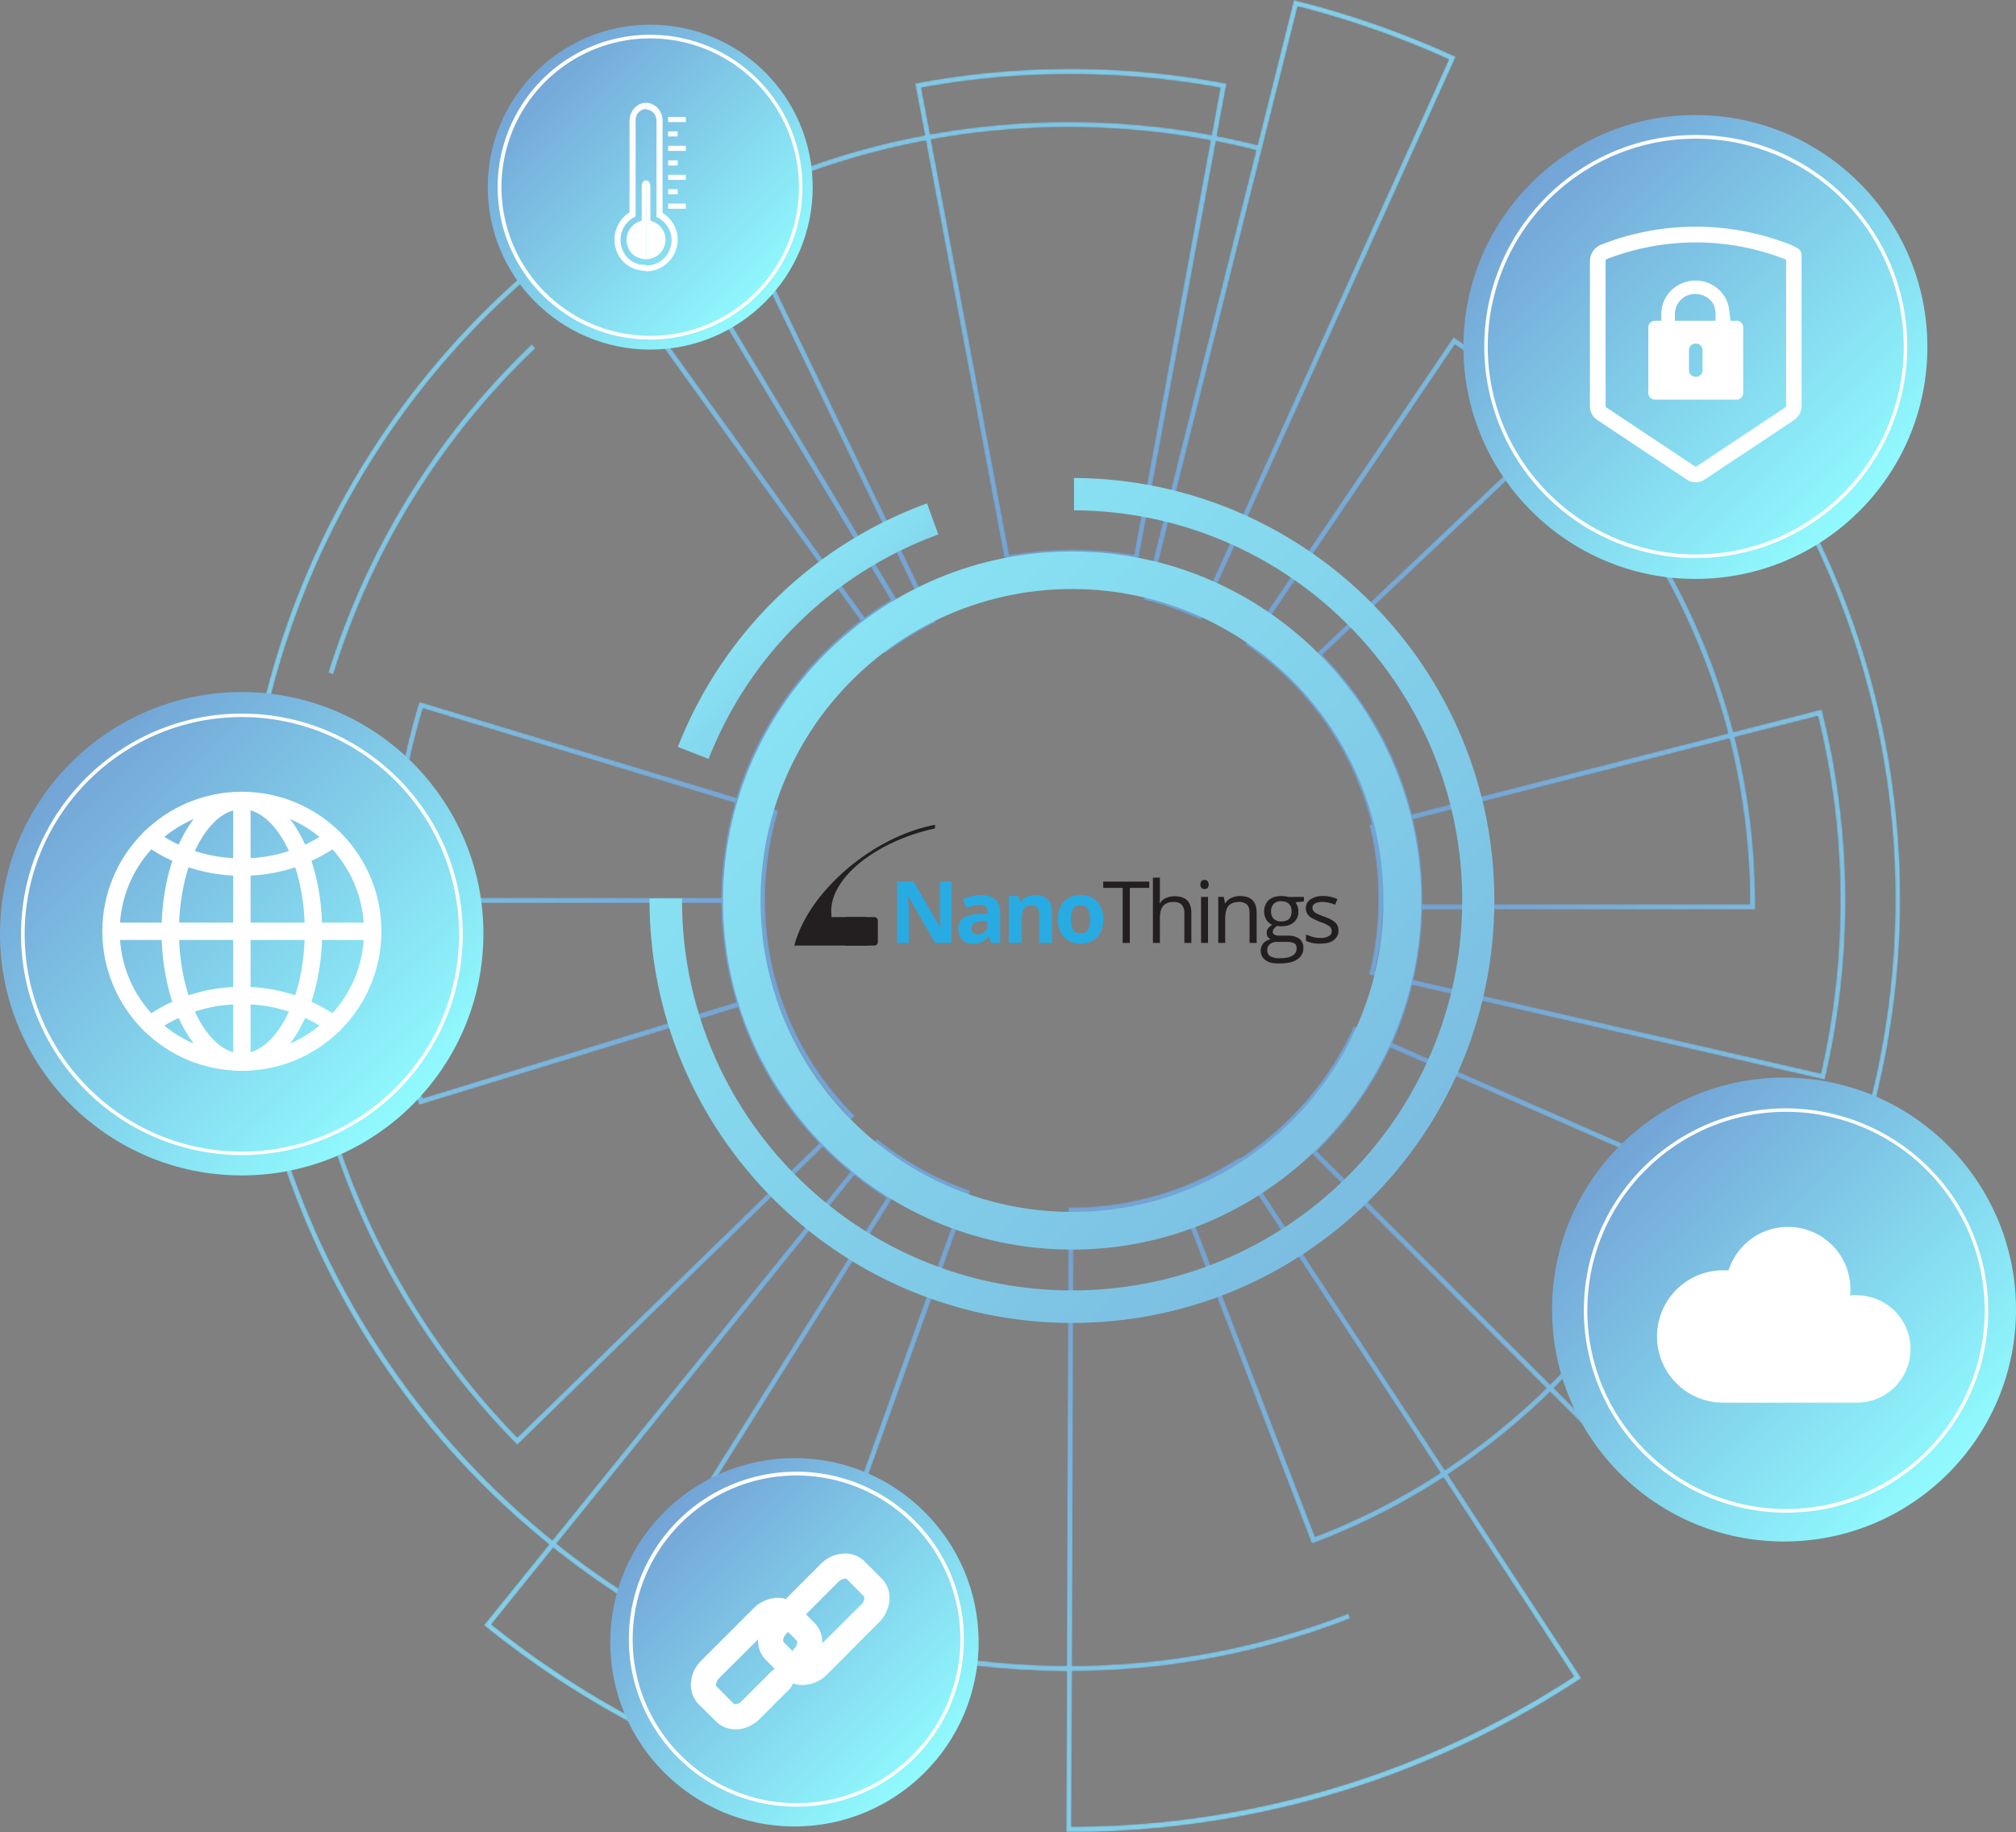 <svg xmlns="http://www.w3.org/2000/svg" xmlns:xlink="http://www.w3.org/1999/xlink" viewBox="0 0 1160.2 1054.5"><rect x="0" y="0" width="1160.2" height="1054.5" fill="#808080" stroke="none"/><defs><radialGradient id="bfedbd04-0d23-4f8f-9739-d0b0bb8a305f" cx="345.17" cy="4738.18" r="2213.8" gradientTransform="matrix(0.42, 0, 0, -0.42, 493.16, 2510.12)" gradientUnits="userSpaceOnUse"><stop offset="0.22"/><stop offset="0.32" stop-color="#282828"/><stop offset="0.57" stop-color="#838383"/><stop offset="0.78" stop-color="#c6c6c6"/><stop offset="0.92" stop-color="#efefef"/><stop offset="1" stop-color="#fff"/></radialGradient><radialGradient id="bf5bd76c-4095-4807-8dba-5271028e3079" cx="345.17" cy="4738.18" r="2213.78" xlink:href="#bfedbd04-0d23-4f8f-9739-d0b0bb8a305f"/><mask id="bd1141f4-95b2-4458-986a-9dfe82b5e3b4" x="541.2" y="185" width="552.41" height="869.5" maskUnits="userSpaceOnUse"><g id="aa87ab42-e346-4581-815c-a7c31cecd374" data-name="eHLmoAjTIGK9"><g id="a0f8db30-5401-4603-8a46-f7046109477c" data-name="eHLmoAjTIGK10"><g id="b53f8e9b-95fe-4583-a155-a4ead97e59c7" data-name="eHLmoAjTIGK11"><g id="a915bca1-5e8a-437b-821a-ed76868d029c" data-name="eHLmoAjTIGK12"><g id="b037356d-bef0-4fe2-a4a5-6e4a82efb70e" data-name="eHLmoAjTIGK13"><path id="f945bc7e-877f-4348-bc27-fe297a74a155" data-name="eHLmoAjTIGK14" d="M960.2,186.1l-1.1-1.1-62.3,59.1a390.9,390.9,0,0,0-59-49.2l-1.3-.9-119,175.5-.9,1.3,1.3.9a176.9,176.9,0,0,1,71.5,102.8H789l-1,.3.4,1.4a178.4,178.4,0,0,1,4.8,41.2,180.9,180.9,0,0,1-5,42.1l-.4,1.5,22,5.1a201.4,201.4,0,0,1-11.2,32.8l-18.4-8-1-.4-.6,1.3a179.5,179.5,0,0,1-64.9,74.8l-.3-.5-1.3.8a177.5,177.5,0,0,1-95.7,28h-1.6l-.9,263.8a446.1,446.1,0,0,1-71.2-5.9h-1l-.5,3,1,.2a465.5,465.5,0,0,0,71.7,5.9l-.3,91.1v1.5h1.5a533.1,533.1,0,0,0,293.7-87.8l1.3-.8L833.2,848.6a398.5,398.5,0,0,0,54.5-43.3l4.4-4.2,57.7,57.7,1.1-1C1137.5,674.3,1141.6,374.7,960.2,186.1ZM616.6,1051.3l.4-89.5a442.3,442.3,0,0,0,159.2-30l.9-.3-1.1-2.9-.9.4A440.5,440.5,0,0,1,617,958.7l.9-260.7a181.4,181.4,0,0,0,59.7-10.7l77,200.2.4,1,1.4-.6a386.9,386.9,0,0,0,74.3-37.6l75.1,114.6A530.6,530.6,0,0,1,616.6,1051.3Zm64.1-364.6a180.9,180.9,0,0,0,32.1-15.9L829,847.7a389.5,389.5,0,0,1-72.2,36.8Zm34.7-17.6a181.6,181.6,0,0,0,65.4-74.6l16.5,7.2a199,199,0,0,1-42.7,59.7l-1.1,1.1L889.9,798.9l-4.3,4.2a398.9,398.9,0,0,1-54.1,43ZM892.1,796.8,757.9,662.5A204.5,204.5,0,0,0,800.1,603l173.3,75.9A388.4,388.4,0,0,1,892.1,796.8Zm84.8-118.1.6-1.4L801.4,600.2a195.3,195.3,0,0,0,11.4-33.3l236.4,54.3,1,.2.3-1.5a450.7,450.7,0,0,0-1.7-210.1l-.4-1.5-50.9,13a392.9,392.9,0,0,0-98.5-175l60-56.9c179.2,187,175.1,483.2-9.2,665.1l-55.5-55.6A391.9,391.9,0,0,0,976.9,678.7Zm30.2-158.5v.2H818.7v-2.3a201.7,201.7,0,0,0-5.4-46.5l182-46.5A390.7,390.7,0,0,1,1007.1,520.2ZM812.6,468.6a201,201,0,0,0-51.5-91.7L896.8,248.4a390,390,0,0,1,97.7,173.7Zm3,49.5v2.3H797.9v-2.6a178.2,178.2,0,0,0-4.8-41.1l17.2-4.4A201.8,201.8,0,0,1,815.6,518.1Zm194.5,5.4v-3.3a392.9,392.9,0,0,0-11.8-95.9l47.9-12.2a445.4,445.4,0,0,1,1.7,205.7L813.5,563.9a196.8,196.8,0,0,0,5.1-40.4ZM757.8,375.8l-1.1,1.1,1.1,1.1a197.5,197.5,0,0,1,51.8,91.3l-17.2,4.4A180.7,180.7,0,0,0,720.9,370L837.3,198.3a386.1,386.1,0,0,1,57.3,47.9Zm38.4,147.7h19.4a203.6,203.6,0,0,1-5.1,39.7l-19-4.4A182.7,182.7,0,0,0,796.2,523.5Z" fill="url(#bfedbd04-0d23-4f8f-9739-d0b0bb8a305f)"/></g></g></g></g></g></mask><radialGradient id="fcc9a50e-c1ef-4de6-b0d3-df15fcaa7058" cx="345.17" cy="4738.18" r="2213.8" gradientTransform="matrix(0.42, 0, 0, -0.42, 493.16, 2510.12)" gradientUnits="userSpaceOnUse"><stop offset="0.22" stop-color="#73a4d6"/><stop offset="0.45" stop-color="#7dc1e4"/><stop offset="0.81" stop-color="#8beaf7"/><stop offset="1" stop-color="#90faff"/></radialGradient><mask id="a18e56cc-cb06-4277-a749-4029aac05c2e" x="138.31" y="36.6" width="420.09" height="987.5" maskUnits="userSpaceOnUse"><g id="ec9393bb-a178-4680-9256-d34b855e01a1" data-name="eHLmoAjTIGK18"><g id="bc55de91-e6ee-4162-b5d4-2b0175070633" data-name="eHLmoAjTIGK19"><g id="e20c77d6-6927-42d0-a6a7-544663a3dd12" data-name="eHLmoAjTIGK20"><g id="e94c2202-5d7e-4f92-a248-cde6b609a1b7" data-name="eHLmoAjTIGK21"><g id="b9309760-86b7-40df-bffa-dc01d917bd4c" data-name="eHLmoAjTIGK22"><path id="b440602e-13ed-451e-8381-b24da8afafee" data-name="eHLmoAjTIGK23" d="M558.4,685.3l-1.4-.5a179.2,179.2,0,0,1-51.1-28.4l-1.2-1-13.5,16.7a206,206,0,0,1-15.5-14l15.2-14.8,1.1-1.1-1.1-1.1a175.3,175.3,0,0,1-42.4-70.2h0a177.2,177.2,0,0,1-8.1-53.1,179.1,179.1,0,0,1,7.1-49.9l.5-1.4L426.7,460a205.9,205.9,0,0,1,18.2-41.7,201.5,201.5,0,0,1,52-58.7l11.2,15.5.9,1.2,1.2-.9a187.8,187.8,0,0,1,27.1-16.7l1.4-.6L383.6,36.6l-1.3.7a529.5,529.5,0,0,0-80.6,48.1l-1.3.9.9,1.3,32,44.7A477.4,477.4,0,0,0,316,888.9l-36.6,45.3-1,1.2,1.2.9a532.3,532.3,0,0,0,155.8,87.2l1.5.6,121-337.4ZM282.8,934.9l35.6-44.1a482.8,482.8,0,0,0,46.3,32.7l1.3.8L513.5,689.8l.9-1.3-1.4-.8a217.7,217.7,0,0,1-19.4-13.6l11.6-14.4a179.2,179.2,0,0,0,49.3,27.4L435,1020.1A530.4,530.4,0,0,1,282.8,934.9ZM382.2,40.7l152.4,316A177,177,0,0,0,509.7,372l-10.3-14.2c5.2-3.8,10.6-7.4,16.1-10.7l1.4-.8L372.6,106.2l-1.3.8c-12.2,7.3-24.1,15.1-35.5,23.5C323.7,113.7,313.2,99,304.7,87A532.5,532.5,0,0,1,382.2,40.7ZM512.6,345.3c-5.1,3.1-10.1,6.4-15,10-53.2-73.8-116-161-160-222.3,11-8,22.3-15.6,34-22.6Zm-17.5,11.8a202.6,202.6,0,0,0-52.8,59.7,196.7,196.7,0,0,0-18.5,42.3L242.3,404.2l-1-.3-.4,1.4a392.7,392.7,0,0,0-17,111.4h-53l-1.5.3v1.5a444.2,444.2,0,0,0,127.2,312l1.1,1.1L473.5,660.2c5,5,10.3,9.8,15.8,14.3l-171.4,212A480.5,480.5,0,0,1,203.3,751.6C84.3,542.3,141,277.1,335.1,134.8,379,196.1,441.8,283.2,495.1,357.1ZM473.6,655.9a196.1,196.1,0,0,1-46-77l18.5-5.7a179.5,179.5,0,0,0,41.5,69ZM415,519.8a204,204,0,0,0,8.7,57L243.2,632.1a392.5,392.5,0,0,1-16.3-111.9v-.4Zm-242.6,0h51.4v.4a395.5,395.5,0,0,0,16.9,114.3l.4,1.5,183.6-56.2A198.2,198.2,0,0,0,471.4,658L297.7,827.3C217.2,744.5,172.8,635.3,172.4,519.8Zm254.3,56.1a201.3,201.3,0,0,1-8.6-56.1h19.1a188,188,0,0,0,7.9,50.5ZM226.9,516.7a391.2,391.2,0,0,1,16.5-109l179.5,54.4a210.1,210.1,0,0,0-7.9,54.6Zm210.5,0H418.1a199.2,199.2,0,0,1,7.8-53.7l18.3,5.5A178.7,178.7,0,0,0,437.4,516.7ZM365.1,920.1a482.9,482.9,0,0,1-44.8-31.7l171.4-212a197.8,197.8,0,0,0,18.4,13.1Z" fill="url(#bfedbd04-0d23-4f8f-9739-d0b0bb8a305f)"/></g></g></g></g></g></mask><mask id="b223b23c-8a66-4832-b046-a5e99b7639d3" x="463.6" y="0" width="374.2" height="356.7" maskUnits="userSpaceOnUse"><g id="a0adfd3d-64bd-438b-9a7d-a6b1a1286a81" data-name="eHLmoAjTIGK27"><g id="e71b4e8a-268f-4fad-9db6-15fc85995d13" data-name="eHLmoAjTIGK28"><g id="b97e898a-c8e3-4584-9d8f-d6943addf24a" data-name="eHLmoAjTIGK29"><g id="a84d53b6-a852-4fb0-92eb-84e0005d9b63" data-name="eHLmoAjTIGK30"><g id="bf8fc91e-6b18-4e4a-9050-f4f66217618e" data-name="eHLmoAjTIGK31"><path id="a5b3ffd1-8b18-4c3e-926a-77355de92b13" data-name="eHLmoAjTIGK32" d="M465.6,99.2a433.5,433.5,0,0,1,67.2-18.3l45.3,240.7.3,1.5,1.5-.3a202.3,202.3,0,0,1,73.6-.1l1.5.3L699.8,81.3c7.7,1.5,15.5,3.2,23.1,5.2L658.4,343.6l-.3,1.5,1.5.4a177.3,177.3,0,0,1,30.2,10.6l1.4.6L837.2,34l.6-1.4-1.4-.6A525.4,525.4,0,0,0,746.1.4L744.6,0,723.7,83.5c-7.8-2-15.5-3.7-23.4-5.2l5.4-29.2.2-1-1.5-.3a481.5,481.5,0,0,0-176.3-.1l-1.5.3,5.7,29.9a429.9,429.9,0,0,0-67.8,18.4l-.9.3,1,2.9ZM616,42.7a480.9,480.9,0,0,1,86.3,7.8l-5,27.2a452.3,452.3,0,0,0-162-.4l-5.1-26.8A474.6,474.6,0,0,1,616,42.7ZM580.8,319.5l-45-239.2a444,444,0,0,1,160.9.5L652.6,319.4A206.1,206.1,0,0,0,580.8,319.5Zm253-285.3L689.7,352.7a184.7,184.7,0,0,0-27.9-9.8l85-339.2A524.9,524.9,0,0,1,833.8,34.2Z" fill="url(#bfedbd04-0d23-4f8f-9739-d0b0bb8a305f)"/></g></g></g></g></g></mask><mask id="ab12b418-13d1-4c97-bc4b-9d2200dd23ea" x="188.9" y="198.1" width="119.3" height="190.1" maskUnits="userSpaceOnUse"><g id="aa0168e2-f4fe-49de-a664-f89e6ff72a5b" data-name="eHLmoAjTIGK36"><g id="ae8c709b-035b-4bbf-a785-83f58ebac1b0" data-name="eHLmoAjTIGK37"><g id="acb7b017-1a46-4801-87a9-2e72264c0bb7" data-name="eHLmoAjTIGK38"><g id="aa32174e-80ba-4eb7-95af-417fc657ee03" data-name="eHLmoAjTIGK39"><g id="ab9d120e-b8a3-4448-b049-44a8c888f4c6" data-name="eHLmoAjTIGK40"><path id="b1ef11ab-9b62-45c2-9136-2fec214b28c7" data-name="eHLmoAjTIGK41" d="M188.9,387.3l2.9.9.3-1A438.4,438.4,0,0,1,307.5,201.1l.7-.7-2.1-2.3-.8.7A443,443,0,0,0,189.2,386.3Z" fill="url(#bf5bd76c-4095-4807-8dba-5271028e3079)"/></g></g></g></g></g></mask><radialGradient id="b1da6688-35cb-498b-b45c-f9c73044a95b" cx="345.17" cy="4738.18" r="2213.78" xlink:href="#fcc9a50e-c1ef-4de6-b0d3-df15fcaa7058"/><linearGradient id="b77ff02e-6631-4272-b6a0-a25c3db5a741" x1="991.2" y1="2316.53" x2="282.93" y2="3032.26" gradientTransform="matrix(1, 0, 0, -1, 1.6, 3214.6)" gradientUnits="userSpaceOnUse"><stop offset="0" stop-color="#73a4d6"/><stop offset="0.95" stop-color="#8ff6fc"/><stop offset="1" stop-color="#90faff"/></linearGradient><linearGradient id="a1d3005f-9d42-4dc2-8ab4-8e932495d0de" x1="991.18" y1="2316.51" x2="282.91" y2="3032.24" xlink:href="#b77ff02e-6631-4272-b6a0-a25c3db5a741"/><linearGradient id="a75ff952-1ec5-41c2-91aa-0f38c0dfaa0d" x1="574.63" y1="2728.89" x2="397.79" y2="2923.48" xlink:href="#b77ff02e-6631-4272-b6a0-a25c3db5a741"/><clipPath id="ebab9df7-192b-4937-af33-f124a2119b84"><path d="M616,252.2c-146.4-.3-265.3,118.5-265.5,265.1s118.3,265.8,264.7,266S880.5,664.8,880.7,518.1,762.4,252.4,616,252.2ZM797.7,600c-2,4.4-4.2,8.8-6.5,13A200.1,200.1,0,0,1,615.4,717.3C505,717.3,415.5,628.1,415.5,518a197.7,197.7,0,0,1,32.9-109.5c2.8-4.2,5.7-8.3,8.9-12.4l4.3-5.4a200.3,200.3,0,0,1,295.2-13.6c2.4,2.4,4.7,4.8,7,7.3s3.7,4.2,5.4,6.3l1.1,1.3a198.4,198.4,0,0,1,17.6,25.1l2,3.6c.9,1.5,1.7,3,2.5,4.6s3,5.7,4.3,8.7a35.4,35.4,0,0,1,1.6,3.4A198.6,198.6,0,0,1,797.7,600Z" fill="none"/></clipPath><linearGradient id="ec934e4f-b399-4a2d-ade0-d77c20b0fc74" x1="-123.35" y1="3310.66" x2="26.55" y2="3160.74" gradientTransform="matrix(1, 0, 0, -1, 505.6, 4180.9)" xlink:href="#b77ff02e-6631-4272-b6a0-a25c3db5a741"/><linearGradient id="b8e86564-ec96-492b-bd74-201bd3c270fc" x1="-142.8" y1="3330.1" x2="46" y2="3141.3" gradientTransform="matrix(1, 0, 0, -1, 1075.1, 3989.4)" xlink:href="#b77ff02e-6631-4272-b6a0-a25c3db5a741"/><linearGradient id="bddc17b3-2e72-471b-a2d5-04426c50e431" x1="-142.8" y1="3330.1" x2="46" y2="3141.3" gradientTransform="matrix(1, 0, 0, -1, 1024.1, 3435.4)" xlink:href="#b77ff02e-6631-4272-b6a0-a25c3db5a741"/><linearGradient id="b73e9026-c698-48c5-b567-13bc66cefec9" x1="-114.51" y1="3301.81" x2="17.71" y2="3169.59" gradientTransform="matrix(1, 0, 0, -1, 422.6, 3343.4)" xlink:href="#b77ff02e-6631-4272-b6a0-a25c3db5a741"/><linearGradient id="ae960de9-aadd-4fdf-a644-2b249e65b7a0" x1="-146.76" y1="3334.06" x2="49.96" y2="3137.34" gradientTransform="matrix(1, 0, 0, -1, 187.5, 3773.1)" xlink:href="#b77ff02e-6631-4272-b6a0-a25c3db5a741"/></defs><title>home-3_1</title><g id="b301e51a-5556-4dfb-9b0f-2e97ba960e79" data-name="Layer 2"><g id="bc76e10e-8439-4795-9777-a8727ad817c2" data-name="eHLmoAjTIGK1"><g id="ae510cff-52b0-4def-93d4-83063662466e" data-name="eHLmoAjTIGK2"><g id="b6665cb2-1a0c-42ac-b33f-7ef5a217cd17" data-name="eHLmoAjTIGK3"><g id="a59b6a50-93e0-429b-bfcb-2741e89ccf13" data-name="eHLmoAjTIGK4"><g id="be38db24-a09d-4e46-bde3-a54e84e32c10" data-name="eHLmoAjTIGK5 tr"><g id="b7a7b0af-4e62-4925-9da2-ae46be50fdd8" data-name="eHLmoAjTIGK5"><g mask="url(#bd1141f4-95b2-4458-986a-9dfe82b5e3b4)"><g id="e52902d8-e58d-4307-a011-514fe0ff6494" data-name="eHLmoAjTIGK6"><g id="ee18298b-e606-44cc-a00b-9a1c87ec3e94" data-name="eHLmoAjTIGK7"><path id="ad5df20b-caa1-40db-9a00-53f42811605e" data-name="eHLmoAjTIGK8" d="M960.2,186.1l-1.1-1.1-62.3,59.1a390.9,390.9,0,0,0-59-49.2l-1.3-.9-119,175.5-.9,1.3,1.3.9a176.9,176.9,0,0,1,71.5,102.8H789l-1,.3.4,1.4a178.4,178.4,0,0,1,4.8,41.2,180.9,180.9,0,0,1-5,42.1l-.4,1.5,22,5.1a201.4,201.4,0,0,1-11.2,32.8l-18.4-8-1-.4-.6,1.3a179.5,179.5,0,0,1-64.9,74.8l-.3-.5-1.3.8a177.5,177.5,0,0,1-95.7,28h-1.6l-.9,263.8a446.1,446.1,0,0,1-71.2-5.9h-1l-.5,3,1,.2a465.5,465.5,0,0,0,71.7,5.9l-.3,91.1v1.5h1.5a533.1,533.1,0,0,0,293.7-87.8l1.3-.8L833.2,848.6a398.5,398.5,0,0,0,54.5-43.3l4.4-4.2,57.7,57.7,1.1-1C1137.5,674.3,1141.6,374.7,960.2,186.1ZM616.6,1051.3l.4-89.5a442.3,442.3,0,0,0,159.2-30l.9-.3-1.1-2.9-.9.4A440.5,440.5,0,0,1,617,958.7l.9-260.7a181.4,181.4,0,0,0,59.7-10.7l77,200.2.4,1,1.4-.6a386.9,386.9,0,0,0,74.3-37.6l75.1,114.6A530.6,530.6,0,0,1,616.6,1051.3Zm64.1-364.6a180.9,180.9,0,0,0,32.1-15.9L829,847.7a389.5,389.5,0,0,1-72.2,36.8Zm34.7-17.6a181.6,181.6,0,0,0,65.4-74.6l16.5,7.2a199,199,0,0,1-42.7,59.7l-1.1,1.1L889.9,798.9l-4.3,4.2a398.9,398.9,0,0,1-54.1,43ZM892.1,796.8,757.9,662.5A204.5,204.5,0,0,0,800.1,603l173.3,75.9A388.4,388.4,0,0,1,892.1,796.8Zm84.8-118.1.6-1.4L801.4,600.2a195.3,195.3,0,0,0,11.4-33.3l236.4,54.3,1,.2.3-1.5a450.7,450.7,0,0,0-1.7-210.1l-.4-1.5-50.9,13a392.9,392.9,0,0,0-98.5-175l60-56.9c179.2,187,175.1,483.2-9.2,665.1l-55.5-55.6A391.9,391.9,0,0,0,976.9,678.7Zm30.2-158.5v.2H818.7v-2.3a201.7,201.7,0,0,0-5.4-46.5l182-46.5A390.7,390.7,0,0,1,1007.1,520.2ZM812.6,468.6a201,201,0,0,0-51.5-91.7L896.8,248.4a390,390,0,0,1,97.7,173.7Zm3,49.5v2.3H797.9v-2.6a178.2,178.2,0,0,0-4.8-41.1l17.2-4.4A201.8,201.8,0,0,1,815.6,518.1Zm194.5,5.4v-3.3a392.9,392.9,0,0,0-11.8-95.9l47.9-12.2a445.4,445.4,0,0,1,1.7,205.7L813.5,563.9a196.8,196.8,0,0,0,5.1-40.4ZM757.8,375.8l-1.1,1.1,1.1,1.1a197.5,197.5,0,0,1,51.8,91.3l-17.2,4.4A180.7,180.7,0,0,0,720.9,370L837.3,198.3a386.1,386.1,0,0,1,57.3,47.9Zm38.4,147.7h19.4a203.6,203.6,0,0,1-5.1,39.7l-19-4.4A182.7,182.7,0,0,0,796.2,523.5Z" fill="url(#fcc9a50e-c1ef-4de6-b0d3-df15fcaa7058)"/></g></g></g><g mask="url(#a18e56cc-cb06-4277-a749-4029aac05c2e)"><g id="e178aefb-76f9-4ba9-9d05-7ab2be02a8ab" data-name="eHLmoAjTIGK15"><g id="b69592b6-ae60-4204-bd31-8de56907714e" data-name="eHLmoAjTIGK16"><path id="b3e4cd42-0e55-4d31-a8a4-4bb96ea4cf31" data-name="eHLmoAjTIGK17" d="M558.4,685.3l-1.4-.5a179.2,179.2,0,0,1-51.1-28.4l-1.2-1-13.5,16.7a206,206,0,0,1-15.5-14l15.2-14.8,1.1-1.1-1.1-1.1a175.3,175.3,0,0,1-42.4-70.2h0a177.2,177.2,0,0,1-8.1-53.1,179.1,179.1,0,0,1,7.1-49.9l.5-1.4L426.7,460a205.9,205.9,0,0,1,18.2-41.7,201.5,201.5,0,0,1,52-58.7l11.2,15.5.9,1.2,1.2-.9a187.8,187.8,0,0,1,27.1-16.7l1.4-.6L383.6,36.6l-1.3.7a529.5,529.5,0,0,0-80.6,48.1l-1.3.9.9,1.3,32,44.7A477.4,477.4,0,0,0,316,888.9l-36.6,45.3-1,1.2,1.2.9a532.3,532.3,0,0,0,155.8,87.2l1.5.6,121-337.4ZM282.8,934.9l35.6-44.1a482.8,482.8,0,0,0,46.3,32.7l1.3.8L513.5,689.8l.9-1.3-1.4-.8a217.7,217.7,0,0,1-19.4-13.6l11.6-14.4a179.2,179.2,0,0,0,49.3,27.4L435,1020.1A530.4,530.4,0,0,1,282.8,934.9ZM382.2,40.7l152.4,316A177,177,0,0,0,509.7,372l-10.3-14.2c5.2-3.8,10.6-7.4,16.1-10.7l1.4-.8L372.6,106.2l-1.3.8c-12.2,7.3-24.1,15.1-35.5,23.5C323.7,113.7,313.2,99,304.7,87A532.5,532.5,0,0,1,382.2,40.7ZM512.6,345.3c-5.1,3.1-10.1,6.4-15,10-53.2-73.8-116-161-160-222.3,11-8,22.3-15.6,34-22.6Zm-17.5,11.8a202.6,202.6,0,0,0-52.8,59.7,196.7,196.7,0,0,0-18.5,42.3L242.3,404.2l-1-.3-.4,1.4a392.7,392.7,0,0,0-17,111.4h-53l-1.5.3v1.5a444.2,444.2,0,0,0,127.2,312l1.1,1.1L473.5,660.2c5,5,10.3,9.8,15.8,14.3l-171.4,212A480.5,480.5,0,0,1,203.3,751.6C84.3,542.3,141,277.1,335.1,134.8,379,196.1,441.8,283.2,495.1,357.1ZM473.6,655.9a196.1,196.1,0,0,1-46-77l18.5-5.7a179.5,179.5,0,0,0,41.5,69ZM415,519.8a204,204,0,0,0,8.7,57L243.2,632.1a392.5,392.5,0,0,1-16.3-111.9v-.4Zm-242.6,0h51.4v.4a395.5,395.5,0,0,0,16.9,114.3l.4,1.5,183.6-56.2A198.2,198.2,0,0,0,471.4,658L297.7,827.3C217.2,744.5,172.8,635.3,172.4,519.8Zm254.3,56.1a201.3,201.3,0,0,1-8.6-56.1h19.1a188,188,0,0,0,7.9,50.5ZM226.9,516.7a391.2,391.2,0,0,1,16.5-109l179.5,54.4a210.1,210.1,0,0,0-7.9,54.6Zm210.5,0H418.1a199.2,199.2,0,0,1,7.8-53.7l18.3,5.5A178.7,178.7,0,0,0,437.4,516.7ZM365.1,920.1a482.9,482.9,0,0,1-44.8-31.7l171.4-212a197.8,197.8,0,0,0,18.4,13.1Z" fill="url(#fcc9a50e-c1ef-4de6-b0d3-df15fcaa7058)"/></g></g></g><g mask="url(#b223b23c-8a66-4832-b046-a5e99b7639d3)"><g id="b63fa6c6-c48d-48a6-9689-9025fd71ee98" data-name="eHLmoAjTIGK24"><g id="b4445ae4-4fa5-4492-9ed5-a6b276828d3c" data-name="eHLmoAjTIGK25"><path id="b416de11-c768-4d8e-b239-97ee73d263c1" data-name="eHLmoAjTIGK26" d="M465.6,99.2a433.5,433.5,0,0,1,67.2-18.3l45.3,240.7.3,1.5,1.5-.3a202.3,202.3,0,0,1,73.6-.1l1.5.3L699.8,81.3c7.7,1.5,15.5,3.2,23.1,5.2L658.4,343.6l-.3,1.5,1.5.4a177.3,177.3,0,0,1,30.2,10.6l1.4.6L837.2,34l.6-1.4-1.4-.6A525.4,525.4,0,0,0,746.1.4L744.6,0,723.7,83.5c-7.8-2-15.5-3.7-23.4-5.2l5.4-29.2.2-1-1.5-.3a481.5,481.5,0,0,0-176.3-.1l-1.5.3,5.7,29.9a429.9,429.9,0,0,0-67.8,18.4l-.9.3,1,2.9ZM616,42.7a480.9,480.9,0,0,1,86.3,7.8l-5,27.2a452.3,452.3,0,0,0-162-.4l-5.1-26.8A474.6,474.6,0,0,1,616,42.7ZM580.8,319.5l-45-239.2a444,444,0,0,1,160.9.5L652.6,319.4A206.1,206.1,0,0,0,580.8,319.5Zm253-285.3L689.7,352.7a184.7,184.7,0,0,0-27.9-9.8l85-339.2A524.9,524.9,0,0,1,833.8,34.2Z" fill="url(#fcc9a50e-c1ef-4de6-b0d3-df15fcaa7058)"/></g></g></g><g mask="url(#ab12b418-13d1-4c97-bc4b-9d2200dd23ea)"><g id="a10f374d-426b-4df2-aed0-bf6dad3d3e53" data-name="eHLmoAjTIGK33"><g id="a1139fb4-e4af-4a99-b2e7-b39435589ce9" data-name="eHLmoAjTIGK34"><path id="bfcddab1-ed57-4e96-b498-01291c51fad5" data-name="eHLmoAjTIGK35" d="M188.9,387.3l2.9.9.3-1A438.4,438.4,0,0,1,307.5,201.1l.7-.7-2.1-2.3-.8.7A443,443,0,0,0,189.2,386.3Z" fill="url(#b1da6688-35cb-498b-b45c-f9c73044a95b)"/></g></g></g></g></g><g id="e9c18b24-03af-4c43-8a73-aba1bb0106b0" data-name="eHLmoAjTIGK42 tr"><g id="babaa8eb-c9f1-49bb-a413-b3c069481bdb" data-name="eHLmoAjTIGK42"><path id="ba3556c3-865d-477b-8958-c69782203200" data-name="eHLmoAjTIGK43" d="M616,719.2c-110.8-.6-200.5-91.1-199.9-201.9S507.2,316.8,618,317.4s200.4,91.1,199.9,201.8S726.8,719.7,616,719.2ZM617.9,339c-98.9-.5-179.7,79.5-180.2,178.4S517.3,697,616.1,697.5,795.7,618,796.2,519.1,716.7,339.5,617.9,339Z" fill="url(#b77ff02e-6631-4272-b6a0-a25c3db5a741)"/><path id="ac505058-2aaa-4d9f-ab0b-98cd221b82be" data-name="eHLmoAjTIGK44" d="M615.8,761.4c-134.1-.6-242.6-110.2-242-244.3h18.7c-.6,123.8,99.6,225,223.4,225.6s225-99.6,225.6-223.4-99.6-225-223.4-225.6V275.1c134.1.7,242.6,110.3,241.9,244.4S749.9,762.1,615.8,761.4Z" fill="url(#a1d3005f-9d42-4dc2-8ab4-8e932495d0de)"/><path id="e1ee9832-6198-4f5e-8b62-a123d13df96a" data-name="eHLmoAjTIGK45" d="M540,307.6l-6.5-17.9A244,244,0,0,0,390.1,429.9l17.7,6.9A225,225,0,0,1,540,307.6Z" fill="url(#a75ff952-1ec5-41c2-91aa-0f38c0dfaa0d)"/></g></g><g id="a105a17f-11ff-446f-a899-94c51c9061cb" data-name="eHLmoAjTIGK63"><path id="adb6fda5-b70c-43d3-b343-43e69ffb1a98" data-name="eHLmoAjTIGK64" d="M547.6,542.7h-9.5L522.8,516h-.2c.3,4.7.4,8.1.4,10.1v16.6h-6.7V507.4h9.5l15.3,26.4h.2c-.3-4.6-.4-7.8-.4-9.7V507.4h6.7Z" fill="#28abe2"/><path id="a2bd4ae6-3437-442c-a36e-d35ef1110d4b" data-name="eHLmoAjTIGK65" d="M570.4,542.7,569,539h-.2a9.8,9.8,0,0,1-3.8,3.2,11.3,11.3,0,0,1-5.1.9,7.6,7.6,0,0,1-6.1-2.2,8.7,8.7,0,0,1-2.3-6.3q0-4.4,3-6.3c2-1.4,5.1-2.1,9.1-2.3h4.7v-1.2c0-2.7-1.4-4.1-4.2-4.1a18.5,18.5,0,0,0-7.6,1.9l-2.5-4.9a22.2,22.2,0,0,1,10.4-2.5c3.6,0,6.4.8,8.3,2.4s2.9,4,2.9,7.2v18Zm-2.1-12.5h-2.9a8.9,8.9,0,0,0-4.8,1.1,3.9,3.9,0,0,0-1.5,3.3c0,2,1.2,3.1,3.5,3.1a5.3,5.3,0,0,0,4.1-1.5,4.8,4.8,0,0,0,1.6-3.9Z" fill="#28abe2"/><path id="a3a148a9-e7ce-4f8b-8a03-8587fbe8d454" data-name="eHLmoAjTIGK66" d="M605.4,542.7h-7.3V526.9a7.6,7.6,0,0,0-1.1-4.4,3.8,3.8,0,0,0-3.3-1.4,5,5,0,0,0-4.4,2c-.9,1.4-1.4,3.7-1.4,6.9v12.7h-7.4v-27h5.7l.9,3.4h.5a7.2,7.2,0,0,1,3.3-2.9,12.4,12.4,0,0,1,5-1c3.1,0,5.5.8,7.1,2.5s2.4,4.2,2.4,7.4Z" fill="#28abe2"/><path id="b9e9212d-4e4e-4dca-a12f-638b7f0cef8f" data-name="eHLmoAjTIGK67" d="M634.9,529.1c0,4.4-1.2,7.9-3.5,10.3a12.7,12.7,0,0,1-9.6,3.7,12.9,12.9,0,0,1-6.9-1.7,11.2,11.2,0,0,1-4.6-4.8,17.7,17.7,0,0,1-1.5-7.5c0-4.4,1.1-7.8,3.4-10.2s5.5-3.7,9.7-3.7a12.9,12.9,0,0,1,6.9,1.7,11,11,0,0,1,4.5,4.8A15.7,15.7,0,0,1,634.9,529.1Zm-18.6,0c0,2.7.4,4.7,1.3,6.1s2.3,2,4.3,2a4.6,4.6,0,0,0,4.2-2,11.8,11.8,0,0,0,1.3-6.1,12.5,12.5,0,0,0-1.3-6,4.8,4.8,0,0,0-4.3-2,4.6,4.6,0,0,0-4.2,2C616.7,524.4,616.3,526.4,616.3,529.1Z" fill="#28abe2"/><path id="f1d918c6-d1e8-4397-bf3a-d9252d356e16" data-name="eHLmoAjTIGK68" d="M650.2,542.7h-4.1V511H634.9v-3.6h26.5V511H650.2Z" fill="#231f20"/><path id="a0d01399-74db-4b12-a045-cd50e0992404" data-name="eHLmoAjTIGK69" d="M681.6,542.7V525.6a7.2,7.2,0,0,0-1.5-4.9,6.5,6.5,0,0,0-4.6-1.6c-2.8,0-4.8.8-6.1,2.3s-1.9,4-1.9,7.4v13.9h-4V505.1h4v11.4c0,1.1-.1,2.3-.2,3.4h.2a7.6,7.6,0,0,1,3.4-3,12.5,12.5,0,0,1,5-1.1c3.2,0,5.6.8,7.2,2.3s2.5,4,2.5,7.3v17.3Z" fill="#231f20"/><path id="fbf9fbd0-581b-4769-ae1a-635723ef0ff0" data-name="eHLmoAjTIGK70" d="M690.8,509.1a3.1,3.1,0,0,1,.7-2.1,2.7,2.7,0,0,1,1.7-.6,2.2,2.2,0,0,1,1.7.7,2.9,2.9,0,0,1,.7,2,3.1,3.1,0,0,1-.7,2,2.7,2.7,0,0,1-3.4,0A3.1,3.1,0,0,1,690.8,509.1Zm4.4,33.6h-4V516.2h4Z" fill="#231f20"/><path id="afbf3434-51ca-4bcd-b295-7000862d77f1" data-name="eHLmoAjTIGK71" d="M719.1,542.7V525.6c0-2.2-.4-3.8-1.4-4.9a6.5,6.5,0,0,0-4.6-1.6c-2.8,0-4.8.8-6.1,2.3s-1.9,4-1.9,7.4v13.9h-4V516.2h3.2l.7,3.6h.2a7.6,7.6,0,0,1,3.4-3,11.7,11.7,0,0,1,4.9-1.1c3.2,0,5.6.8,7.2,2.3s2.5,4,2.5,7.4v17.3Z" fill="#231f20"/><path id="a3fceef4-4f34-4d2b-be32-adcff5174635" data-name="eHLmoAjTIGK72" d="M750.4,516.2v2.6l-4.9.5a7.8,7.8,0,0,1,1.2,2.2,8.1,8.1,0,0,1,.5,3.1,7.7,7.7,0,0,1-2.6,6.2c-1.8,1.6-4.2,2.3-7.3,2.3a8.2,8.2,0,0,1-2.2-.2c-1.7.9-2.6,2.1-2.6,3.4a1.5,1.5,0,0,0,.9,1.6,5.6,5.6,0,0,0,3.1.6h4.7a11,11,0,0,1,6.6,1.8,6.5,6.5,0,0,1,2.3,5.2,7.6,7.6,0,0,1-3.6,6.7c-2.3,1.6-5.7,2.3-10.2,2.3s-6.2-.6-8-1.9a6.5,6.5,0,0,1-2.7-4.5A6.3,6.3,0,0,1,727,543a7.2,7.2,0,0,1,4.3-2.4,4.6,4.6,0,0,1-1.7-1.4,4.6,4.6,0,0,1-.6-2.3,4.3,4.3,0,0,1,.7-2.5,8.5,8.5,0,0,1,2.5-2.1,7.4,7.4,0,0,1-3.4-2.9,9.4,9.4,0,0,1-1.3-4.6,8.9,8.9,0,0,1,2.6-6.7c1.8-1.6,4.2-2.4,7.4-2.4a15.8,15.8,0,0,1,3.8.5Zm-21.1,30.9a4,4,0,0,0,1.8,3.3,10.4,10.4,0,0,0,5.2,1.1q5.1,0,7.5-1.5a4.6,4.6,0,0,0,2.4-4.1c0-1.5-.4-2.5-1.3-3a11.3,11.3,0,0,0-5-.8h-4.8a6.6,6.6,0,0,0-4.3,1.3A4.6,4.6,0,0,0,729.3,547.1Zm2.2-22.4a5.4,5.4,0,0,0,1.6,4.2,6,6,0,0,0,4.3,1.4c3.9,0,5.9-1.9,5.9-5.7s-2-5.9-6-5.9a5.7,5.7,0,0,0-4.3,1.5A6.2,6.2,0,0,0,731.5,524.7Z" fill="#231f20"/><path id="b12c2a7b-7819-4656-9ae3-0498331b30d6" data-name="eHLmoAjTIGK73" d="M770.3,535.5a6.6,6.6,0,0,1-2.8,5.6c-1.8,1.4-4.4,2-7.7,2a17.6,17.6,0,0,1-8.2-1.6v-3.7a28.6,28.6,0,0,0,4.1,1.5,15.1,15.1,0,0,0,4.2.5,8.9,8.9,0,0,0,4.8-1,3.2,3.2,0,0,0,1.7-3,3.7,3.7,0,0,0-1.3-2.7,25.7,25.7,0,0,0-5.3-2.5,49,49,0,0,1-5.2-2.4,7.6,7.6,0,0,1-2.3-2.4,6.5,6.5,0,0,1-.8-3.1,6.1,6.1,0,0,1,2.7-5.1,12.2,12.2,0,0,1,7.2-1.9,19.7,19.7,0,0,1,8.3,1.8l-1.4,3.2a19.8,19.8,0,0,0-7.2-1.6,8,8,0,0,0-4.3.9,2.8,2.8,0,0,0-1.5,2.4,3.1,3.1,0,0,0,.6,1.9,4.6,4.6,0,0,0,1.7,1.4,38.5,38.5,0,0,0,4.7,1.9c3.1,1.2,5.2,2.3,6.3,3.5A6.1,6.1,0,0,1,770.3,535.5Z" fill="#231f20"/><path id="ecccd816-e5d0-428a-bef7-427c3f4c837a" data-name="eHLmoAjTIGK74" d="M499.4,544.2H457.1c8.3-31.4,45.4-62.8,81-69.5v2.1c-34.5,7.4-62.1,29.6-59.6,50.2v.8h20.1" fill="#231f20" fill-rule="evenodd"/><path id="e3c7a97a-e8b7-4446-8a60-2def61b61dcb" data-name="eHLmoAjTIGK75" d="M486.6,527.8H503a2.1,2.1,0,0,1,2.2,2.2v12a2.1,2.1,0,0,1-2.2,2.2H486.6" fill="#231f20"/></g><g id="e7971c5b-9f2e-4e29-9d7a-2cdb507f0802" data-name="eHLmoAjTIGK76"><g id="b7d60c15-7244-48f8-8f01-6eed91f7bc3f" data-name="eHLmoAjTIGK77 ts"><g id="a136e894-0141-4b81-bc55-35719cbd552d" data-name="eHLmoAjTIGK77"><circle id="a69f34fc-d4a3-45dd-a622-22f02f8e2371" data-name="eHLmoAjTIGK78" cx="457.2" cy="945.2" r="106" fill="url(#ec934e4f-b399-4a2d-ade0-d77c20b0fc74)"/><path id="bac62d17-bbf5-4a0b-ad8d-9afdddde6c39" data-name="eHLmoAjTIGK96" d="M458.4,1039.8a96.4,96.4,0,1,1,96.3-96.3A96.3,96.3,0,0,1,458.4,1039.8Zm0-190.6a94.3,94.3,0,1,0,94.3,94.3A94.3,94.3,0,0,0,458.4,849.2Z" fill="#fff"/><path id="ade85789-1d12-4466-b447-1c07ed9e71bf" data-name="eHLmoAjTIGK97" d="M507.4,908.5l-9.9-9.9a15.7,15.7,0,0,0-12.7-4.4,19.6,19.6,0,0,0-12.4,5.9L453.5,919a6.9,6.9,0,0,0-1.1,1.3,16.7,16.7,0,0,0-6.3-.6,20.7,20.7,0,0,0-12.4,5.9l-30.1,30.1a20.1,20.1,0,0,0-5.9,12.2,16,16,0,0,0,4.4,13l9.9,9.8a15.7,15.7,0,0,0,11.2,4.6H425a20.7,20.7,0,0,0,12.1-5.9l17.3-17.3a6.8,6.8,0,0,0,1.8-3.2,18.4,18.4,0,0,0,5.7.9,20.2,20.2,0,0,0,13.9-5.9l30.1-30.2a20.1,20.1,0,0,0,5.9-12.2A15.6,15.6,0,0,0,507.4,908.5ZM451,945.1a2.8,2.8,0,0,1-.3-1.3,6.1,6.1,0,0,1,1.7-3.4l1.1-1.2,5,5c.3.3.3,1.1.3,1.4a6.2,6.2,0,0,1-1.7,3.3,6.9,6.9,0,0,0-1.1,1.3ZM468.7,934l-4.9-4.9,18.8-18.8a5.9,5.9,0,0,1,3.3-1.7,2.2,2.2,0,0,1,1.4.2l9.8,9.9c.4.3.3,1,.3,1.3a5.1,5.1,0,0,1-1.7,3.4l-22.5,22.4A15.7,15.7,0,0,0,468.7,934Zm-24.6,27.8L426.9,979a6,6,0,0,1-3.3,1.8,3.2,3.2,0,0,1-1.4-.3l-9.8-9.9c-.4-.3-.3-1-.3-1.3a6.1,6.1,0,0,1,1.7-3.4l22.5-22.4a15.5,15.5,0,0,0,4.5,11.9l5.1,5.1Z" fill="#fff"/></g></g><g id="b3ff7015-5dbd-4d22-b363-e4639bec2774" data-name="eHLmoAjTIGK98 ts"><g id="ed133f0b-48ae-4ef7-9d04-47ab7fd8db6c" data-name="eHLmoAjTIGK98"><circle id="a66a368a-a2e3-4d14-b2cf-f0212c2c7f1d" data-name="eHLmoAjTIGK99" cx="1026.7" cy="753.7" r="133.5" fill="url(#b8e86564-ec96-492b-bd74-201bd3c270fc)"/><path id="a46006c5-e4ca-4a3b-ad5e-264534e09707" data-name="eHLmoAjTIGK117" d="M1027.9,870.6A116.5,116.5,0,0,1,911.5,754.2c0-64.1,52.2-116.3,116.4-116.3a116.5,116.5,0,0,1,116.3,116.3C1144.2,818.4,1092,870.6,1027.9,870.6Zm0-230.7c-63.1,0-114.4,51.3-114.4,114.3s51.3,114.3,114.4,114.3a114.3,114.3,0,0,0,0-228.6Z" fill="#fff"/><path id="bb604aae-757e-448d-b085-fbcea7db18f4" data-name="eHLmoAjTIGK118" d="M1068.6,745.4a25.5,25.5,0,0,0-3.9.2,21.7,21.7,0,0,0,.2-3.6,35.9,35.9,0,0,0-70.1-10.9h-3.1a38.1,38.1,0,0,0,0,76.2h76.9a30.9,30.9,0,1,0,0-61.8Z" fill="#fff"/></g></g><g id="a3431de5-3cb7-4bd1-a1db-e9fccf8bc951" data-name="eHLmoAjTIGK119 ts"><g id="a8322742-e421-4e8c-a494-c678482daa1b" data-name="eHLmoAjTIGK119"><circle id="a608fa89-ef6d-4f79-b390-db2626f9b60d" data-name="eHLmoAjTIGK120" cx="975.7" cy="199.7" r="133.5" fill="url(#bddc17b3-2e72-471b-a2d5-04426c50e431)"/><path id="a3cf07b5-ab01-4c3c-b4ca-b083126e53c4" data-name="eHLmoAjTIGK121" d="M975.9,321.2A121.8,121.8,0,0,1,854.2,199.5c0-67.2,54.6-121.8,121.7-121.8s121.7,54.6,121.7,121.8A121.8,121.8,0,0,1,975.9,321.2Zm0-241.4A119.8,119.8,0,0,0,856.2,199.5c0,65.9,53.7,119.6,119.7,119.6s119.7-53.7,119.7-119.6A119.8,119.8,0,0,0,975.9,79.8Z" fill="#fff"/><path id="acb9ec8f-7bb4-4e3d-bfaa-8278cd85cf61" data-name="eHLmoAjTIGK139" d="M999.3,184.6h-3.4c-.4-3.7-1-8.9-1.6-10a13.9,13.9,0,0,0-1.2-2.8,19.4,19.4,0,0,0-17.4-10.3c-10.8,0-19.6,8.6-19.6,19.1v4h-3.6a3.8,3.8,0,0,0-3.9,3.9v37.6a3.8,3.8,0,0,0,3.9,3.9h46.8a3.8,3.8,0,0,0,3.9-3.9V188.5a3.8,3.8,0,0,0-3.9-3.9Zm-35.4-4a11.6,11.6,0,0,1,3.5-8.1,11.4,11.4,0,0,1,8.3-3.3,12.3,12.3,0,0,1,9.7,4.8l.5.8h0l.2.3c.1.1.1.3.2.4a.4.4,0,0,1,.1.3c1,2.1,1,6.1.9,8.8H963.9ZM979.8,213a3.9,3.9,0,0,1-5.8,3.4,3.8,3.8,0,0,1-2-3.4V201.6a3.8,3.8,0,0,1,2-3.4,3.9,3.9,0,0,1,5.8,3.4Z" fill="#fff"/><path id="e978888e-d1c9-42ec-af26-dd8d7519a3b2" data-name="eHLmoAjTIGK140" d="M1033.4,142.4a4.2,4.2,0,0,0-1.4-.9l-2.2-.9a148.5,148.5,0,0,0-107.8,0l-.5.2a10.2,10.2,0,0,0-6.5,9.5v83.6a9.4,9.4,0,0,0,4.2,7.8l51.7,34.4a9.1,9.1,0,0,0,10,0l51.5-34.3a9.7,9.7,0,0,0,4.4-8.1v-87A4.5,4.5,0,0,0,1033.4,142.4ZM924,150a1,1,0,0,1,.5-.8,141.4,141.4,0,0,1,102.8,0l.6.3v84.2a.8.8,0,0,1-.4.7l-51.1,34a1.7,1.7,0,0,1-1,0l-51.1-34a.9.9,0,0,1-.3-.7Z" fill="#fff"/></g></g><g id="fb82be04-af8d-4026-89e8-da836b25f088" data-name="eHLmoAjTIGK141 ts"><g id="b77dbc27-8122-46a2-a1b3-d4960d78b37d" data-name="eHLmoAjTIGK141"><circle id="bdca0757-faaf-4411-a4b3-6c04087edba0" data-name="eHLmoAjTIGK142" cx="374.2" cy="107.7" r="93.5" fill="url(#b73e9026-c698-48c5-b567-13bc66cefec9)"/><path id="a66153cc-5763-4392-a67b-30b045ba6859" data-name="eHLmoAjTIGK143" d="M374.2,195.4a87.7,87.7,0,1,1,87.6-87.7A87.7,87.7,0,0,1,374.2,195.4Zm0-173.3a85.6,85.6,0,1,0,85.6,85.6A85.6,85.6,0,0,0,374.2,22.1Z" fill="#fff"/><rect id="e3930221-3909-44b5-82c6-42a1047bd90c" data-name="eHLmoAjTIGK161" x="384.5" y="67.3" width="10.2" height="2.94" fill="#fff"/><rect id="f95cf44c-e41a-436e-950a-9efe1dac795c" data-name="eHLmoAjTIGK162" x="384.5" y="75.6" width="5.5" height="2.94" fill="#fff"/><rect id="bcc3604f-83a9-4e5f-bdfe-9ff2739b68bd" data-name="eHLmoAjTIGK163" x="384.5" y="83.9" width="10.2" height="2.94" fill="#fff"/><rect id="aade7e08-e510-4529-b3d2-a4c49c225428" data-name="eHLmoAjTIGK164" x="384.5" y="92.3" width="5.5" height="2.94" fill="#fff"/><rect id="b041c547-5a8f-4bd2-96fd-7c6dacdabafe" data-name="eHLmoAjTIGK165" x="384.5" y="100.6" width="10.2" height="2.94" fill="#fff"/><rect id="e32cda3f-17a8-48c5-9037-4a0d68365c0a" data-name="eHLmoAjTIGK166" x="384.5" y="108.9" width="5.5" height="2.94" fill="#fff"/><rect id="a3cf9cc4-2a30-4452-9d22-8bf357599316" data-name="eHLmoAjTIGK167" x="384.5" y="117.2" width="10.2" height="2.94" fill="#fff"/><path id="e9480d22-0ed2-4d42-af7a-5438de7facf5" data-name="eHLmoAjTIGK168" d="M383,138a11.2,11.2,0,0,0-6.6-10.2l-2.1-.9V107.2c0-1.9-1.1-3.4-2.5-3.4v45.4A11.3,11.3,0,0,0,383,138Z" fill="#fff"/><path id="bca30399-daae-4128-ae60-001c3b1ff736" data-name="eHLmoAjTIGK169" d="M369.3,107.2v19.7l-2.1.9a11.2,11.2,0,0,0-5.8,14.4,9.6,9.6,0,0,0,6,6.1,11.2,11.2,0,0,0,4.4.9h0V103.8h0C370.4,103.8,369.3,105.3,369.3,107.2Z" fill="#fff"/><path id="e4c17eb4-8e89-406e-a4ed-ef56a1b188e5" data-name="eHLmoAjTIGK170" d="M390,138a18.4,18.4,0,0,1-18.2,18.2v-3.5h2.3l1.1-.2.6-.2,1-.3.5-.2,1.3-.6h.2l1.3-.8.4-.3.9-.7.4-.4.8-.7.3-.4.8-1,.2-.3a6.4,6.4,0,0,0,.8-1.4l.2-.3a3.7,3.7,0,0,0,.5-1.1l.2-.6.3-1c.1-.2.1-.4.2-.6s.1-.7.2-1.1.1-.3.1-.5.1-1.1.1-1.7a14.7,14.7,0,0,0-8.7-13.4v-55a8.4,8.4,0,0,0-.4-2.7,6.1,6.1,0,0,0-5.6-4.2V59.2c5.3,0,9.5,4.7,9.5,10.4v52.9A18.2,18.2,0,0,1,390,138Z" fill="#fff"/><path id="a15707c5-e1b1-4bbe-b5d3-941d4eab7da1" data-name="eHLmoAjTIGK171" d="M358.1,143.4a13.8,13.8,0,0,0,8,8.2l1.8.6h.5l1.3.2h2.1v3.5h0a20.1,20.1,0,0,1-6.9-1.3,17.1,17.1,0,0,1-10.1-10.3,18.6,18.6,0,0,1,7.5-22.1V69.6c0-5.7,4.2-10.4,9.5-10.4h0v3.5h0a6.1,6.1,0,0,0-5.6,4.2,8.4,8.4,0,0,0-.4,2.7v55A14.8,14.8,0,0,0,358.1,143.4Z" fill="#fff"/></g></g><g id="aef6af43-8610-4748-bec8-75e86c47309f" data-name="eHLmoAjTIGK172 ts"><g id="aa694b27-9f3f-4553-943a-3eb4bb828a30" data-name="eHLmoAjTIGK172"><circle id="fe1e6682-4f41-47e9-ba62-06a70dc1403b" data-name="eHLmoAjTIGK173" cx="139.1" cy="537.4" r="139.1" fill="url(#ae960de9-aadd-4fdf-a644-2b249e65b7a0)"/><path id="b9ad9e57-c6f8-48f3-9d91-2f3c7d116852" data-name="eHLmoAjTIGK174" d="M139.2,664.8A127.2,127.2,0,0,1,12.1,537.7c0-70,57-127,127.1-127s127.1,57,127.1,127A127.2,127.2,0,0,1,139.2,664.8Zm0-252.1c-68.9,0-125,56.1-125,125s56.1,125.1,125,125.1,125-56.1,125-125.1A125.1,125.1,0,0,0,139.2,412.7Z" fill="#fff"/><g id="adffbebc-6964-4971-b628-040a46636f71" data-name="eHLmoAjTIGK195"><circle id="b5cee98d-b43a-4727-9a38-16a100af353b" data-name="eHLmoAjTIGK196" cx="139.2" cy="536" r="75.3" stroke-width="10.01" stroke="#fff" stroke-linecap="round" stroke-linejoin="round" fill="none"/><ellipse id="a2c379c4-05a7-4eee-af52-929763aa78ab" data-name="eHLmoAjTIGK197" cx="139.2" cy="536" rx="41.2" ry="75.3" stroke-width="10.01" stroke="#fff" stroke-linecap="round" stroke-linejoin="round" fill="none"/><path id="e470936d-926d-483d-90d1-8f0d24ee3cf7" data-name="eHLmoAjTIGK198" d="M192,589.7A89.3,89.3,0,0,0,139.2,573a89.3,89.3,0,0,0-52.8,16.7" fill="none" stroke="#fff" stroke-linecap="round" stroke-linejoin="round" stroke-width="10.01"/><path id="abbb46e5-0078-42ad-a03a-970366f7e658" data-name="eHLmoAjTIGK199" d="M192,482.3A89.3,89.3,0,0,1,139.2,499a89.3,89.3,0,0,1-52.8-16.7" fill="none" stroke="#fff" stroke-linecap="round" stroke-linejoin="round" stroke-width="10.01"/><line id="b84ea6a0-9314-4f23-90d2-316dbbccfe80" data-name="eHLmoAjTIGK200" x1="63.9" y1="536" x2="214.5" y2="536" stroke-width="10.01" stroke="#fff" stroke-linecap="round" stroke-linejoin="round" fill="none"/><line id="b46bf712-148d-4a69-ae0d-6b9827f07e35" data-name="eHLmoAjTIGK201" x1="139.2" y1="460.7" x2="139.2" y2="611.3" stroke-width="10.01" stroke="#fff" stroke-linecap="round" stroke-linejoin="round" fill="none"/></g></g></g></g></g></g></g></g></g></svg>